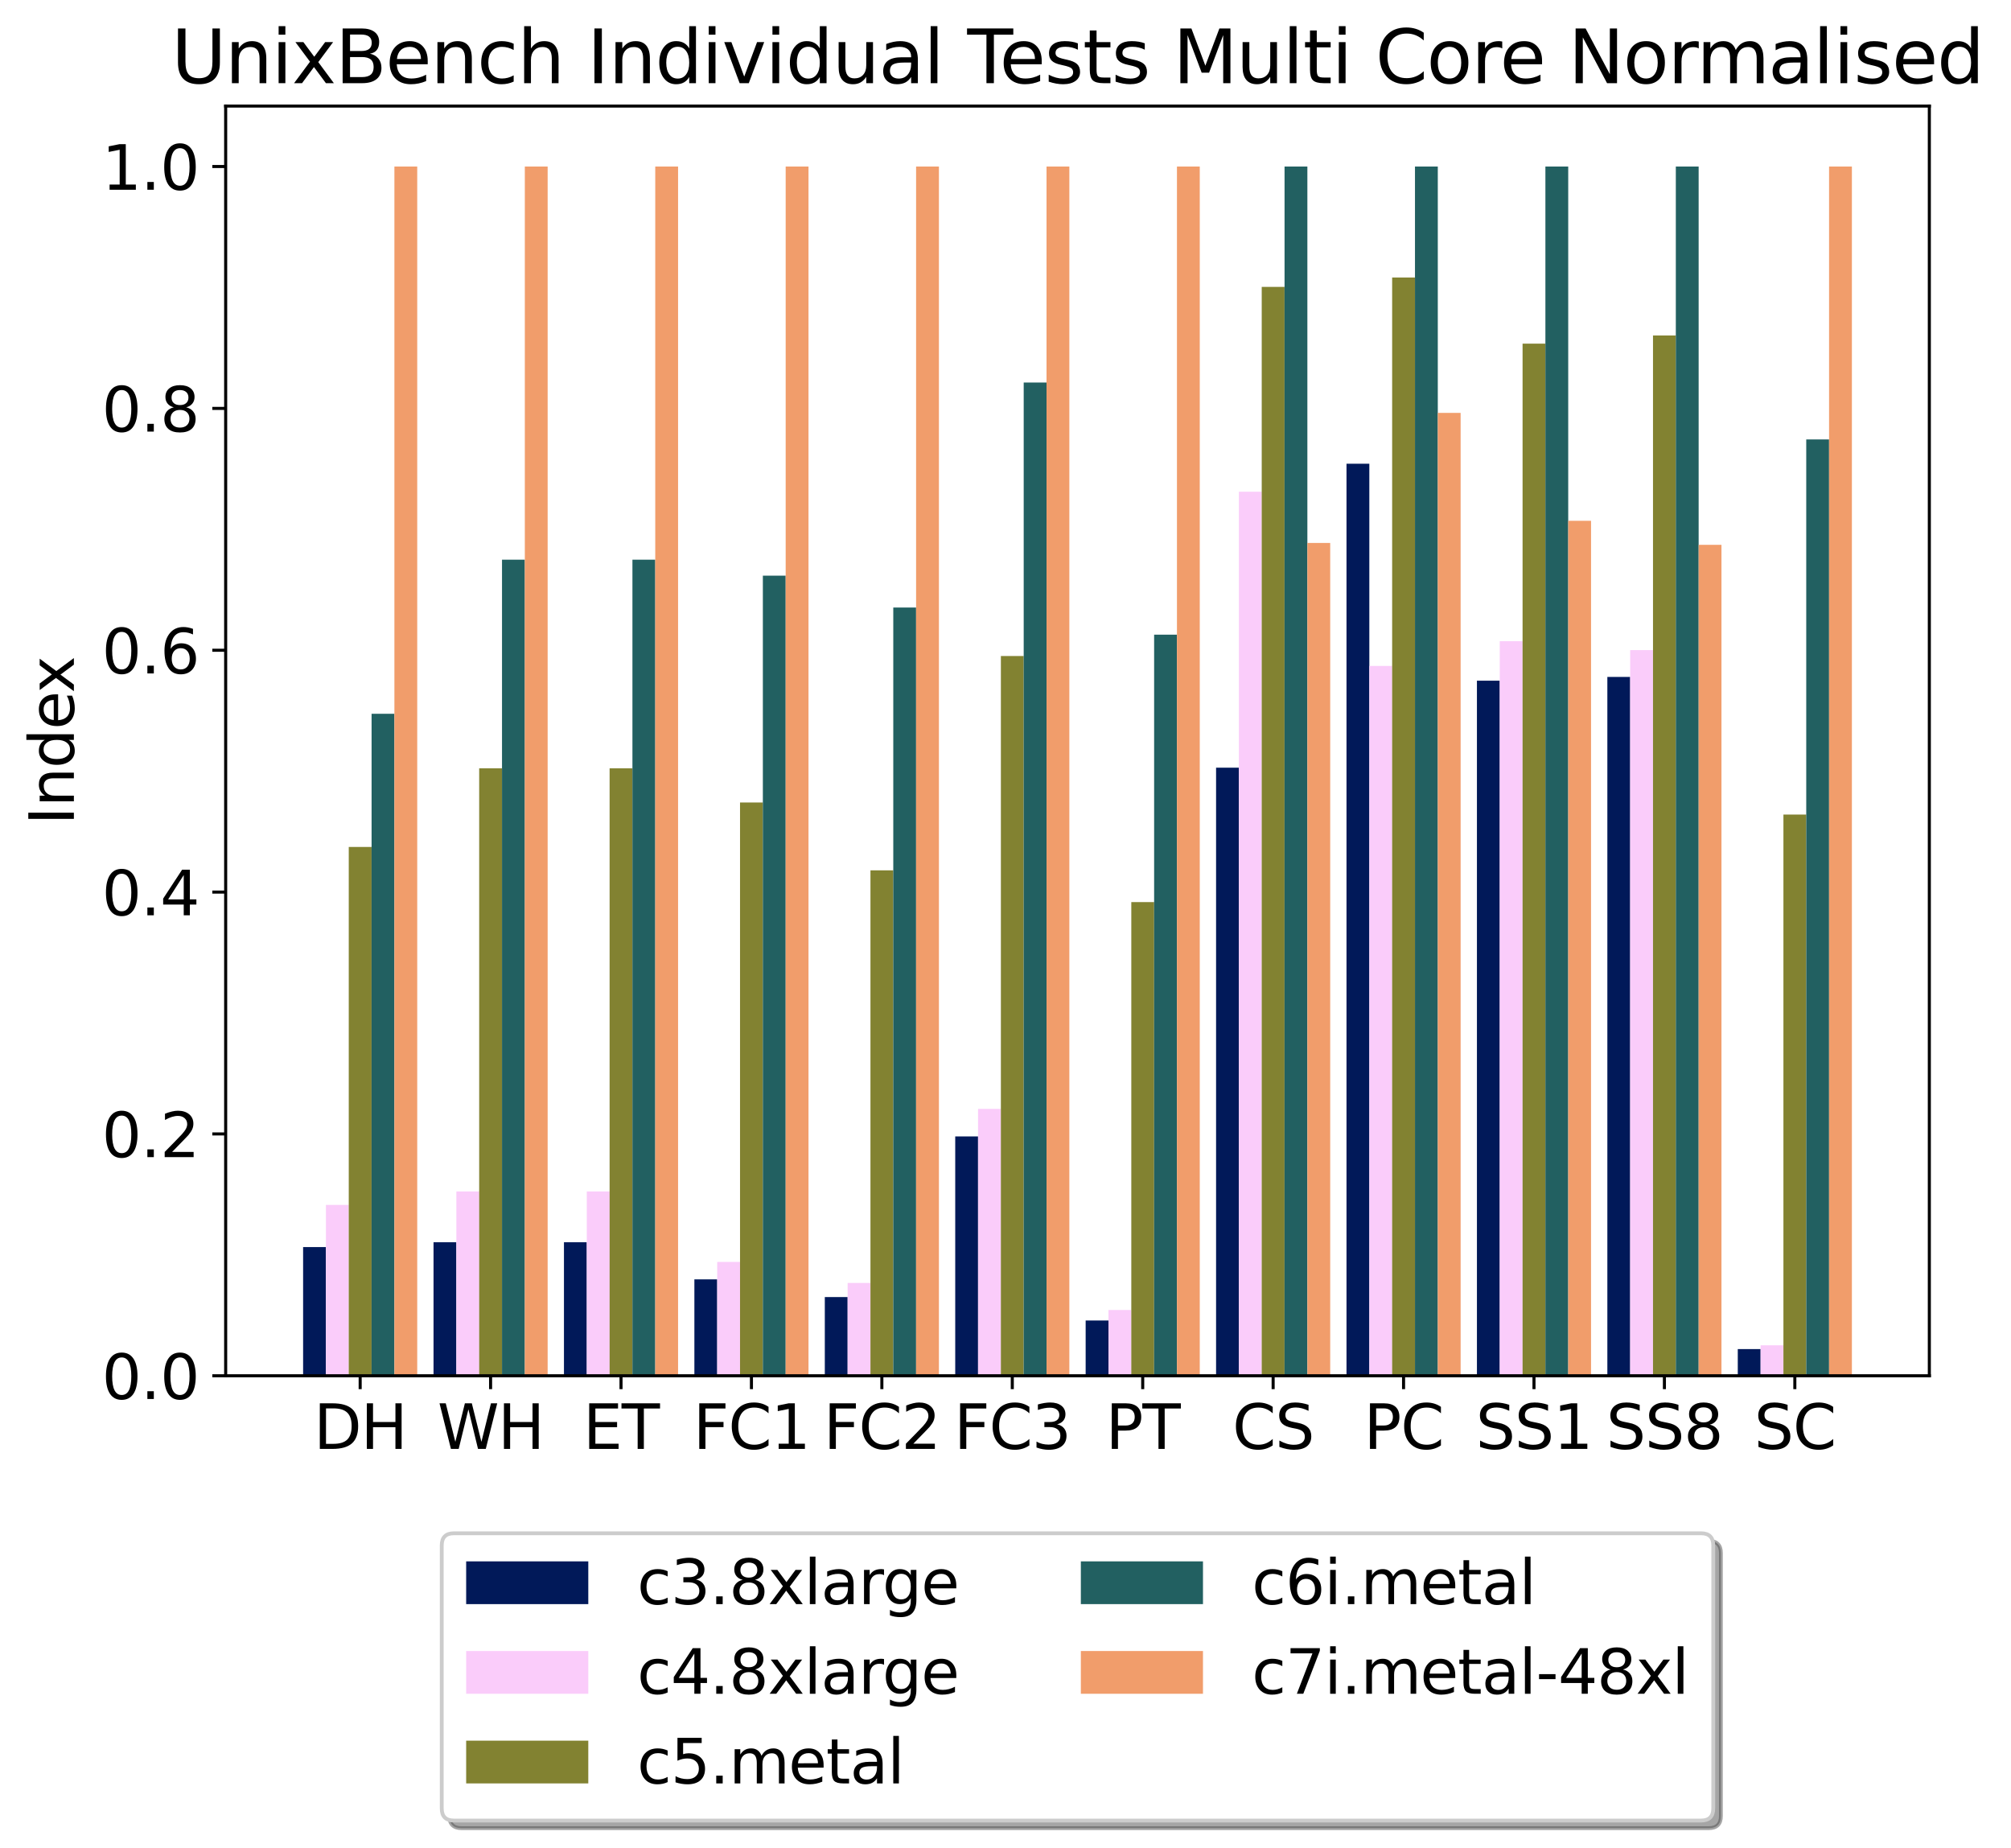 <?xml version="1.0" encoding="utf-8" standalone="no"?>
<!DOCTYPE svg PUBLIC "-//W3C//DTD SVG 1.1//EN"
  "http://www.w3.org/Graphics/SVG/1.1/DTD/svg11.dtd">
<svg xmlns:xlink="http://www.w3.org/1999/xlink" width="526.928pt" height="484.148pt" viewBox="0 0 526.928 484.148" xmlns="http://www.w3.org/2000/svg" version="1.1">
 <defs>
  <style type="text/css">*{stroke-linejoin: round; stroke-linecap: butt}</style>
 </defs>
 <g id="figure_1">
  <g id="patch_1">
   <path d="M 0 484.148 
L 526.928 484.148 
L 526.928 0 
L 0 0 
z
" style="fill: #ffffff"/>
  </g>
  <g id="axes_1">
   <g id="patch_2">
    <path d="M 59.13 360.429 
L 505.53 360.429 
L 505.53 27.789 
L 59.13 27.789 
z
" style="fill: #ffffff"/>
   </g>
   <g id="patch_3">
    <path d="M 79.421 360.429 
L 85.401 360.429 
L 85.401 326.709 
L 79.421 326.709 
z
" clip-path="url(#p8597d0a31e)" style="fill: #011959"/>
   </g>
   <g id="patch_4">
    <path d="M 113.595 360.429 
L 119.576 360.429 
L 119.576 325.44 
L 113.595 325.44 
z
" clip-path="url(#p8597d0a31e)" style="fill: #011959"/>
   </g>
   <g id="patch_5">
    <path d="M 147.769 360.429 
L 153.75 360.429 
L 153.75 325.44 
L 147.769 325.44 
z
" clip-path="url(#p8597d0a31e)" style="fill: #011959"/>
   </g>
   <g id="patch_6">
    <path d="M 181.943 360.429 
L 187.924 360.429 
L 187.924 335.165 
L 181.943 335.165 
z
" clip-path="url(#p8597d0a31e)" style="fill: #011959"/>
   </g>
   <g id="patch_7">
    <path d="M 216.118 360.429 
L 222.098 360.429 
L 222.098 339.806 
L 216.118 339.806 
z
" clip-path="url(#p8597d0a31e)" style="fill: #011959"/>
   </g>
   <g id="patch_8">
    <path d="M 250.292 360.429 
L 256.272 360.429 
L 256.272 297.728 
L 250.292 297.728 
z
" clip-path="url(#p8597d0a31e)" style="fill: #011959"/>
   </g>
   <g id="patch_9">
    <path d="M 284.466 360.429 
L 290.446 360.429 
L 290.446 345.947 
L 284.466 345.947 
z
" clip-path="url(#p8597d0a31e)" style="fill: #011959"/>
   </g>
   <g id="patch_10">
    <path d="M 318.64 360.429 
L 324.621 360.429 
L 324.621 201.119 
L 318.64 201.119 
z
" clip-path="url(#p8597d0a31e)" style="fill: #011959"/>
   </g>
   <g id="patch_11">
    <path d="M 352.814 360.429 
L 358.795 360.429 
L 358.795 121.489 
L 352.814 121.489 
z
" clip-path="url(#p8597d0a31e)" style="fill: #011959"/>
   </g>
   <g id="patch_12">
    <path d="M 386.988 360.429 
L 392.969 360.429 
L 392.969 178.332 
L 386.988 178.332 
z
" clip-path="url(#p8597d0a31e)" style="fill: #011959"/>
   </g>
   <g id="patch_13">
    <path d="M 421.163 360.429 
L 427.143 360.429 
L 427.143 177.338 
L 421.163 177.338 
z
" clip-path="url(#p8597d0a31e)" style="fill: #011959"/>
   </g>
   <g id="patch_14">
    <path d="M 455.337 360.429 
L 461.317 360.429 
L 461.317 353.435 
L 455.337 353.435 
z
" clip-path="url(#p8597d0a31e)" style="fill: #011959"/>
   </g>
   <g id="patch_15">
    <path d="M 85.401 360.429 
L 91.382 360.429 
L 91.382 315.664 
L 85.401 315.664 
z
" clip-path="url(#p8597d0a31e)" style="fill: #faccfa"/>
   </g>
   <g id="patch_16">
    <path d="M 119.576 360.429 
L 125.556 360.429 
L 125.556 312.137 
L 119.576 312.137 
z
" clip-path="url(#p8597d0a31e)" style="fill: #faccfa"/>
   </g>
   <g id="patch_17">
    <path d="M 153.75 360.429 
L 159.73 360.429 
L 159.73 312.137 
L 153.75 312.137 
z
" clip-path="url(#p8597d0a31e)" style="fill: #faccfa"/>
   </g>
   <g id="patch_18">
    <path d="M 187.924 360.429 
L 193.904 360.429 
L 193.904 330.599 
L 187.924 330.599 
z
" clip-path="url(#p8597d0a31e)" style="fill: #faccfa"/>
   </g>
   <g id="patch_19">
    <path d="M 222.098 360.429 
L 228.079 360.429 
L 228.079 336.114 
L 222.098 336.114 
z
" clip-path="url(#p8597d0a31e)" style="fill: #faccfa"/>
   </g>
   <g id="patch_20">
    <path d="M 256.272 360.429 
L 262.253 360.429 
L 262.253 290.513 
L 256.272 290.513 
z
" clip-path="url(#p8597d0a31e)" style="fill: #faccfa"/>
   </g>
   <g id="patch_21">
    <path d="M 290.446 360.429 
L 296.427 360.429 
L 296.427 343.192 
L 290.446 343.192 
z
" clip-path="url(#p8597d0a31e)" style="fill: #faccfa"/>
   </g>
   <g id="patch_22">
    <path d="M 324.621 360.429 
L 330.601 360.429 
L 330.601 128.821 
L 324.621 128.821 
z
" clip-path="url(#p8597d0a31e)" style="fill: #faccfa"/>
   </g>
   <g id="patch_23">
    <path d="M 358.795 360.429 
L 364.775 360.429 
L 364.775 174.46 
L 358.795 174.46 
z
" clip-path="url(#p8597d0a31e)" style="fill: #faccfa"/>
   </g>
   <g id="patch_24">
    <path d="M 392.969 360.429 
L 398.949 360.429 
L 398.949 167.966 
L 392.969 167.966 
z
" clip-path="url(#p8597d0a31e)" style="fill: #faccfa"/>
   </g>
   <g id="patch_25">
    <path d="M 427.143 360.429 
L 433.123 360.429 
L 433.123 170.317 
L 427.143 170.317 
z
" clip-path="url(#p8597d0a31e)" style="fill: #faccfa"/>
   </g>
   <g id="patch_26">
    <path d="M 461.317 360.429 
L 467.298 360.429 
L 467.298 352.442 
L 461.317 352.442 
z
" clip-path="url(#p8597d0a31e)" style="fill: #faccfa"/>
   </g>
   <g id="patch_27">
    <path d="M 91.382 360.429 
L 97.362 360.429 
L 97.362 221.885 
L 91.382 221.885 
z
" clip-path="url(#p8597d0a31e)" style="fill: #828231"/>
   </g>
   <g id="patch_28">
    <path d="M 125.556 360.429 
L 131.537 360.429 
L 131.537 201.289 
L 125.556 201.289 
z
" clip-path="url(#p8597d0a31e)" style="fill: #828231"/>
   </g>
   <g id="patch_29">
    <path d="M 159.73 360.429 
L 165.711 360.429 
L 165.711 201.289 
L 159.73 201.289 
z
" clip-path="url(#p8597d0a31e)" style="fill: #828231"/>
   </g>
   <g id="patch_30">
    <path d="M 193.904 360.429 
L 199.885 360.429 
L 199.885 210.237 
L 193.904 210.237 
z
" clip-path="url(#p8597d0a31e)" style="fill: #828231"/>
   </g>
   <g id="patch_31">
    <path d="M 228.079 360.429 
L 234.059 360.429 
L 234.059 228.008 
L 228.079 228.008 
z
" clip-path="url(#p8597d0a31e)" style="fill: #828231"/>
   </g>
   <g id="patch_32">
    <path d="M 262.253 360.429 
L 268.233 360.429 
L 268.233 171.856 
L 262.253 171.856 
z
" clip-path="url(#p8597d0a31e)" style="fill: #828231"/>
   </g>
   <g id="patch_33">
    <path d="M 296.427 360.429 
L 302.407 360.429 
L 302.407 236.328 
L 296.427 236.328 
z
" clip-path="url(#p8597d0a31e)" style="fill: #828231"/>
   </g>
   <g id="patch_34">
    <path d="M 330.601 360.429 
L 336.581 360.429 
L 336.581 75.165 
L 330.601 75.165 
z
" clip-path="url(#p8597d0a31e)" style="fill: #828231"/>
   </g>
   <g id="patch_35">
    <path d="M 364.775 360.429 
L 370.756 360.429 
L 370.756 72.709 
L 364.775 72.709 
z
" clip-path="url(#p8597d0a31e)" style="fill: #828231"/>
   </g>
   <g id="patch_36">
    <path d="M 398.949 360.429 
L 404.93 360.429 
L 404.93 90.026 
L 398.949 90.026 
z
" clip-path="url(#p8597d0a31e)" style="fill: #828231"/>
   </g>
   <g id="patch_37">
    <path d="M 433.123 360.429 
L 439.104 360.429 
L 439.104 87.895 
L 433.123 87.895 
z
" clip-path="url(#p8597d0a31e)" style="fill: #828231"/>
   </g>
   <g id="patch_38">
    <path d="M 467.298 360.429 
L 473.278 360.429 
L 473.278 213.399 
L 467.298 213.399 
z
" clip-path="url(#p8597d0a31e)" style="fill: #828231"/>
   </g>
   <g id="patch_39">
    <path d="M 97.362 360.429 
L 103.343 360.429 
L 103.343 186.997 
L 97.362 186.997 
z
" clip-path="url(#p8597d0a31e)" style="fill: #226061"/>
   </g>
   <g id="patch_40">
    <path d="M 131.537 360.429 
L 137.517 360.429 
L 137.517 146.623 
L 131.537 146.623 
z
" clip-path="url(#p8597d0a31e)" style="fill: #226061"/>
   </g>
   <g id="patch_41">
    <path d="M 165.711 360.429 
L 171.691 360.429 
L 171.691 146.623 
L 165.711 146.623 
z
" clip-path="url(#p8597d0a31e)" style="fill: #226061"/>
   </g>
   <g id="patch_42">
    <path d="M 199.885 360.429 
L 205.865 360.429 
L 205.865 150.812 
L 199.885 150.812 
z
" clip-path="url(#p8597d0a31e)" style="fill: #226061"/>
   </g>
   <g id="patch_43">
    <path d="M 234.059 360.429 
L 240.039 360.429 
L 240.039 159.162 
L 234.059 159.162 
z
" clip-path="url(#p8597d0a31e)" style="fill: #226061"/>
   </g>
   <g id="patch_44">
    <path d="M 268.233 360.429 
L 274.214 360.429 
L 274.214 100.211 
L 268.233 100.211 
z
" clip-path="url(#p8597d0a31e)" style="fill: #226061"/>
   </g>
   <g id="patch_45">
    <path d="M 302.407 360.429 
L 308.388 360.429 
L 308.388 166.268 
L 302.407 166.268 
z
" clip-path="url(#p8597d0a31e)" style="fill: #226061"/>
   </g>
   <g id="patch_46">
    <path d="M 336.581 360.429 
L 342.562 360.429 
L 342.562 43.629 
L 336.581 43.629 
z
" clip-path="url(#p8597d0a31e)" style="fill: #226061"/>
   </g>
   <g id="patch_47">
    <path d="M 370.756 360.429 
L 376.736 360.429 
L 376.736 43.629 
L 370.756 43.629 
z
" clip-path="url(#p8597d0a31e)" style="fill: #226061"/>
   </g>
   <g id="patch_48">
    <path d="M 404.93 360.429 
L 410.91 360.429 
L 410.91 43.629 
L 404.93 43.629 
z
" clip-path="url(#p8597d0a31e)" style="fill: #226061"/>
   </g>
   <g id="patch_49">
    <path d="M 439.104 360.429 
L 445.084 360.429 
L 445.084 43.629 
L 439.104 43.629 
z
" clip-path="url(#p8597d0a31e)" style="fill: #226061"/>
   </g>
   <g id="patch_50">
    <path d="M 473.278 360.429 
L 479.259 360.429 
L 479.259 115.125 
L 473.278 115.125 
z
" clip-path="url(#p8597d0a31e)" style="fill: #226061"/>
   </g>
   <g id="patch_51">
    <path d="M 103.343 360.429 
L 109.323 360.429 
L 109.323 43.629 
L 103.343 43.629 
z
" clip-path="url(#p8597d0a31e)" style="fill: #f19d6b"/>
   </g>
   <g id="patch_52">
    <path d="M 137.517 360.429 
L 143.497 360.429 
L 143.497 43.629 
L 137.517 43.629 
z
" clip-path="url(#p8597d0a31e)" style="fill: #f19d6b"/>
   </g>
   <g id="patch_53">
    <path d="M 171.691 360.429 
L 177.672 360.429 
L 177.672 43.629 
L 171.691 43.629 
z
" clip-path="url(#p8597d0a31e)" style="fill: #f19d6b"/>
   </g>
   <g id="patch_54">
    <path d="M 205.865 360.429 
L 211.846 360.429 
L 211.846 43.629 
L 205.865 43.629 
z
" clip-path="url(#p8597d0a31e)" style="fill: #f19d6b"/>
   </g>
   <g id="patch_55">
    <path d="M 240.039 360.429 
L 246.02 360.429 
L 246.02 43.629 
L 240.039 43.629 
z
" clip-path="url(#p8597d0a31e)" style="fill: #f19d6b"/>
   </g>
   <g id="patch_56">
    <path d="M 274.214 360.429 
L 280.194 360.429 
L 280.194 43.629 
L 274.214 43.629 
z
" clip-path="url(#p8597d0a31e)" style="fill: #f19d6b"/>
   </g>
   <g id="patch_57">
    <path d="M 308.388 360.429 
L 314.368 360.429 
L 314.368 43.629 
L 308.388 43.629 
z
" clip-path="url(#p8597d0a31e)" style="fill: #f19d6b"/>
   </g>
   <g id="patch_58">
    <path d="M 342.562 360.429 
L 348.542 360.429 
L 348.542 142.245 
L 342.562 142.245 
z
" clip-path="url(#p8597d0a31e)" style="fill: #f19d6b"/>
   </g>
   <g id="patch_59">
    <path d="M 376.736 360.429 
L 382.717 360.429 
L 382.717 108.165 
L 376.736 108.165 
z
" clip-path="url(#p8597d0a31e)" style="fill: #f19d6b"/>
   </g>
   <g id="patch_60">
    <path d="M 410.91 360.429 
L 416.891 360.429 
L 416.891 136.445 
L 410.91 136.445 
z
" clip-path="url(#p8597d0a31e)" style="fill: #f19d6b"/>
   </g>
   <g id="patch_61">
    <path d="M 445.084 360.429 
L 451.065 360.429 
L 451.065 142.733 
L 445.084 142.733 
z
" clip-path="url(#p8597d0a31e)" style="fill: #f19d6b"/>
   </g>
   <g id="patch_62">
    <path d="M 479.259 360.429 
L 485.239 360.429 
L 485.239 43.629 
L 479.259 43.629 
z
" clip-path="url(#p8597d0a31e)" style="fill: #f19d6b"/>
   </g>
   <g id="matplotlib.axis_1">
    <g id="xtick_1">
     <g id="line2d_1">
      <defs>
       <path id="m11f6f9eb11" d="M 0 0 
L 0 3.5 
" style="stroke: #000000; stroke-width: 0.8"/>
      </defs>
      <g>
       <use xlink:href="#m11f6f9eb11" x="94.372" y="360.429" style="stroke: #000000; stroke-width: 0.8"/>
      </g>
     </g>
     <g id="text_1">
      <!-- DH -->
      <g transform="translate(82.196 379.587) scale(0.16 -0.16)">
       <defs>
        <path id="DejaVuSans-44" d="M 1259 4147 
L 1259 519 
L 2022 519 
Q 2988 519 3436 956 
Q 3884 1394 3884 2338 
Q 3884 3275 3436 3711 
Q 2988 4147 2022 4147 
L 1259 4147 
z
M 628 4666 
L 1925 4666 
Q 3281 4666 3915 4102 
Q 4550 3538 4550 2338 
Q 4550 1131 3912 565 
Q 3275 0 1925 0 
L 628 0 
L 628 4666 
z
" transform="scale(0.016)"/>
        <path id="DejaVuSans-48" d="M 628 4666 
L 1259 4666 
L 1259 2753 
L 3553 2753 
L 3553 4666 
L 4184 4666 
L 4184 0 
L 3553 0 
L 3553 2222 
L 1259 2222 
L 1259 0 
L 628 0 
L 628 4666 
z
" transform="scale(0.016)"/>
       </defs>
       <use xlink:href="#DejaVuSans-44"/>
       <use xlink:href="#DejaVuSans-48" x="77.002"/>
      </g>
     </g>
    </g>
    <g id="xtick_2">
     <g id="line2d_2">
      <g>
       <use xlink:href="#m11f6f9eb11" x="128.546" y="360.429" style="stroke: #000000; stroke-width: 0.8"/>
      </g>
     </g>
     <g id="text_2">
      <!-- WH -->
      <g transform="translate(114.62 379.587) scale(0.16 -0.16)">
       <defs>
        <path id="DejaVuSans-57" d="M 213 4666 
L 850 4666 
L 1831 722 
L 2809 4666 
L 3519 4666 
L 4500 722 
L 5478 4666 
L 6119 4666 
L 4947 0 
L 4153 0 
L 3169 4050 
L 2175 0 
L 1381 0 
L 213 4666 
z
" transform="scale(0.016)"/>
       </defs>
       <use xlink:href="#DejaVuSans-57"/>
       <use xlink:href="#DejaVuSans-48" x="98.877"/>
      </g>
     </g>
    </g>
    <g id="xtick_3">
     <g id="line2d_3">
      <g>
       <use xlink:href="#m11f6f9eb11" x="162.72" y="360.429" style="stroke: #000000; stroke-width: 0.8"/>
      </g>
     </g>
     <g id="text_3">
      <!-- ET -->
      <g transform="translate(152.779 379.587) scale(0.16 -0.16)">
       <defs>
        <path id="DejaVuSans-45" d="M 628 4666 
L 3578 4666 
L 3578 4134 
L 1259 4134 
L 1259 2753 
L 3481 2753 
L 3481 2222 
L 1259 2222 
L 1259 531 
L 3634 531 
L 3634 0 
L 628 0 
L 628 4666 
z
" transform="scale(0.016)"/>
        <path id="DejaVuSans-54" d="M -19 4666 
L 3928 4666 
L 3928 4134 
L 2272 4134 
L 2272 0 
L 1638 0 
L 1638 4134 
L -19 4134 
L -19 4666 
z
" transform="scale(0.016)"/>
       </defs>
       <use xlink:href="#DejaVuSans-45"/>
       <use xlink:href="#DejaVuSans-54" x="63.184"/>
      </g>
     </g>
    </g>
    <g id="xtick_4">
     <g id="line2d_4">
      <g>
       <use xlink:href="#m11f6f9eb11" x="196.895" y="360.429" style="stroke: #000000; stroke-width: 0.8"/>
      </g>
     </g>
     <g id="text_4">
      <!-- FC1 -->
      <g transform="translate(181.617 379.587) scale(0.16 -0.16)">
       <defs>
        <path id="DejaVuSans-46" d="M 628 4666 
L 3309 4666 
L 3309 4134 
L 1259 4134 
L 1259 2759 
L 3109 2759 
L 3109 2228 
L 1259 2228 
L 1259 0 
L 628 0 
L 628 4666 
z
" transform="scale(0.016)"/>
        <path id="DejaVuSans-43" d="M 4122 4306 
L 4122 3641 
Q 3803 3938 3442 4084 
Q 3081 4231 2675 4231 
Q 1875 4231 1450 3742 
Q 1025 3253 1025 2328 
Q 1025 1406 1450 917 
Q 1875 428 2675 428 
Q 3081 428 3442 575 
Q 3803 722 4122 1019 
L 4122 359 
Q 3791 134 3420 21 
Q 3050 -91 2638 -91 
Q 1578 -91 968 557 
Q 359 1206 359 2328 
Q 359 3453 968 4101 
Q 1578 4750 2638 4750 
Q 3056 4750 3426 4639 
Q 3797 4528 4122 4306 
z
" transform="scale(0.016)"/>
        <path id="DejaVuSans-31" d="M 794 531 
L 1825 531 
L 1825 4091 
L 703 3866 
L 703 4441 
L 1819 4666 
L 2450 4666 
L 2450 531 
L 3481 531 
L 3481 0 
L 794 0 
L 794 531 
z
" transform="scale(0.016)"/>
       </defs>
       <use xlink:href="#DejaVuSans-46"/>
       <use xlink:href="#DejaVuSans-43" x="57.52"/>
       <use xlink:href="#DejaVuSans-31" x="127.344"/>
      </g>
     </g>
    </g>
    <g id="xtick_5">
     <g id="line2d_5">
      <g>
       <use xlink:href="#m11f6f9eb11" x="231.069" y="360.429" style="stroke: #000000; stroke-width: 0.8"/>
      </g>
     </g>
     <g id="text_5">
      <!-- FC2 -->
      <g transform="translate(215.791 379.587) scale(0.16 -0.16)">
       <defs>
        <path id="DejaVuSans-32" d="M 1228 531 
L 3431 531 
L 3431 0 
L 469 0 
L 469 531 
Q 828 903 1448 1529 
Q 2069 2156 2228 2338 
Q 2531 2678 2651 2914 
Q 2772 3150 2772 3378 
Q 2772 3750 2511 3984 
Q 2250 4219 1831 4219 
Q 1534 4219 1204 4116 
Q 875 4013 500 3803 
L 500 4441 
Q 881 4594 1212 4672 
Q 1544 4750 1819 4750 
Q 2544 4750 2975 4387 
Q 3406 4025 3406 3419 
Q 3406 3131 3298 2873 
Q 3191 2616 2906 2266 
Q 2828 2175 2409 1742 
Q 1991 1309 1228 531 
z
" transform="scale(0.016)"/>
       </defs>
       <use xlink:href="#DejaVuSans-46"/>
       <use xlink:href="#DejaVuSans-43" x="57.52"/>
       <use xlink:href="#DejaVuSans-32" x="127.344"/>
      </g>
     </g>
    </g>
    <g id="xtick_6">
     <g id="line2d_6">
      <g>
       <use xlink:href="#m11f6f9eb11" x="265.243" y="360.429" style="stroke: #000000; stroke-width: 0.8"/>
      </g>
     </g>
     <g id="text_6">
      <!-- FC3 -->
      <g transform="translate(249.965 379.587) scale(0.16 -0.16)">
       <defs>
        <path id="DejaVuSans-33" d="M 2597 2516 
Q 3050 2419 3304 2112 
Q 3559 1806 3559 1356 
Q 3559 666 3084 287 
Q 2609 -91 1734 -91 
Q 1441 -91 1130 -33 
Q 819 25 488 141 
L 488 750 
Q 750 597 1062 519 
Q 1375 441 1716 441 
Q 2309 441 2620 675 
Q 2931 909 2931 1356 
Q 2931 1769 2642 2001 
Q 2353 2234 1838 2234 
L 1294 2234 
L 1294 2753 
L 1863 2753 
Q 2328 2753 2575 2939 
Q 2822 3125 2822 3475 
Q 2822 3834 2567 4026 
Q 2313 4219 1838 4219 
Q 1578 4219 1281 4162 
Q 984 4106 628 3988 
L 628 4550 
Q 988 4650 1302 4700 
Q 1616 4750 1894 4750 
Q 2613 4750 3031 4423 
Q 3450 4097 3450 3541 
Q 3450 3153 3228 2886 
Q 3006 2619 2597 2516 
z
" transform="scale(0.016)"/>
       </defs>
       <use xlink:href="#DejaVuSans-46"/>
       <use xlink:href="#DejaVuSans-43" x="57.52"/>
       <use xlink:href="#DejaVuSans-33" x="127.344"/>
      </g>
     </g>
    </g>
    <g id="xtick_7">
     <g id="line2d_7">
      <g>
       <use xlink:href="#m11f6f9eb11" x="299.417" y="360.429" style="stroke: #000000; stroke-width: 0.8"/>
      </g>
     </g>
     <g id="text_7">
      <!-- PT -->
      <g transform="translate(289.707 379.587) scale(0.16 -0.16)">
       <defs>
        <path id="DejaVuSans-50" d="M 1259 4147 
L 1259 2394 
L 2053 2394 
Q 2494 2394 2734 2622 
Q 2975 2850 2975 3272 
Q 2975 3691 2734 3919 
Q 2494 4147 2053 4147 
L 1259 4147 
z
M 628 4666 
L 2053 4666 
Q 2838 4666 3239 4311 
Q 3641 3956 3641 3272 
Q 3641 2581 3239 2228 
Q 2838 1875 2053 1875 
L 1259 1875 
L 1259 0 
L 628 0 
L 628 4666 
z
" transform="scale(0.016)"/>
       </defs>
       <use xlink:href="#DejaVuSans-50"/>
       <use xlink:href="#DejaVuSans-54" x="60.303"/>
      </g>
     </g>
    </g>
    <g id="xtick_8">
     <g id="line2d_8">
      <g>
       <use xlink:href="#m11f6f9eb11" x="333.591" y="360.429" style="stroke: #000000; stroke-width: 0.8"/>
      </g>
     </g>
     <g id="text_8">
      <!-- CS -->
      <g transform="translate(322.926 379.587) scale(0.16 -0.16)">
       <defs>
        <path id="DejaVuSans-53" d="M 3425 4513 
L 3425 3897 
Q 3066 4069 2747 4153 
Q 2428 4238 2131 4238 
Q 1616 4238 1336 4038 
Q 1056 3838 1056 3469 
Q 1056 3159 1242 3001 
Q 1428 2844 1947 2747 
L 2328 2669 
Q 3034 2534 3370 2195 
Q 3706 1856 3706 1288 
Q 3706 609 3251 259 
Q 2797 -91 1919 -91 
Q 1588 -91 1214 -16 
Q 841 59 441 206 
L 441 856 
Q 825 641 1194 531 
Q 1563 422 1919 422 
Q 2459 422 2753 634 
Q 3047 847 3047 1241 
Q 3047 1584 2836 1778 
Q 2625 1972 2144 2069 
L 1759 2144 
Q 1053 2284 737 2584 
Q 422 2884 422 3419 
Q 422 4038 858 4394 
Q 1294 4750 2059 4750 
Q 2388 4750 2728 4690 
Q 3069 4631 3425 4513 
z
" transform="scale(0.016)"/>
       </defs>
       <use xlink:href="#DejaVuSans-43"/>
       <use xlink:href="#DejaVuSans-53" x="69.824"/>
      </g>
     </g>
    </g>
    <g id="xtick_9">
     <g id="line2d_9">
      <g>
       <use xlink:href="#m11f6f9eb11" x="367.765" y="360.429" style="stroke: #000000; stroke-width: 0.8"/>
      </g>
     </g>
     <g id="text_9">
      <!-- PC -->
      <g transform="translate(357.355 379.587) scale(0.16 -0.16)">
       <use xlink:href="#DejaVuSans-50"/>
       <use xlink:href="#DejaVuSans-43" x="60.303"/>
      </g>
     </g>
    </g>
    <g id="xtick_10">
     <g id="line2d_10">
      <g>
       <use xlink:href="#m11f6f9eb11" x="401.94" y="360.429" style="stroke: #000000; stroke-width: 0.8"/>
      </g>
     </g>
     <g id="text_10">
      <!-- SS1 -->
      <g transform="translate(386.692 379.587) scale(0.16 -0.16)">
       <use xlink:href="#DejaVuSans-53"/>
       <use xlink:href="#DejaVuSans-53" x="63.477"/>
       <use xlink:href="#DejaVuSans-31" x="126.953"/>
      </g>
     </g>
    </g>
    <g id="xtick_11">
     <g id="line2d_11">
      <g>
       <use xlink:href="#m11f6f9eb11" x="436.114" y="360.429" style="stroke: #000000; stroke-width: 0.8"/>
      </g>
     </g>
     <g id="text_11">
      <!-- SS8 -->
      <g transform="translate(420.866 379.587) scale(0.16 -0.16)">
       <defs>
        <path id="DejaVuSans-38" d="M 2034 2216 
Q 1584 2216 1326 1975 
Q 1069 1734 1069 1313 
Q 1069 891 1326 650 
Q 1584 409 2034 409 
Q 2484 409 2743 651 
Q 3003 894 3003 1313 
Q 3003 1734 2745 1975 
Q 2488 2216 2034 2216 
z
M 1403 2484 
Q 997 2584 770 2862 
Q 544 3141 544 3541 
Q 544 4100 942 4425 
Q 1341 4750 2034 4750 
Q 2731 4750 3128 4425 
Q 3525 4100 3525 3541 
Q 3525 3141 3298 2862 
Q 3072 2584 2669 2484 
Q 3125 2378 3379 2068 
Q 3634 1759 3634 1313 
Q 3634 634 3220 271 
Q 2806 -91 2034 -91 
Q 1263 -91 848 271 
Q 434 634 434 1313 
Q 434 1759 690 2068 
Q 947 2378 1403 2484 
z
M 1172 3481 
Q 1172 3119 1398 2916 
Q 1625 2713 2034 2713 
Q 2441 2713 2670 2916 
Q 2900 3119 2900 3481 
Q 2900 3844 2670 4047 
Q 2441 4250 2034 4250 
Q 1625 4250 1398 4047 
Q 1172 3844 1172 3481 
z
" transform="scale(0.016)"/>
       </defs>
       <use xlink:href="#DejaVuSans-53"/>
       <use xlink:href="#DejaVuSans-53" x="63.477"/>
       <use xlink:href="#DejaVuSans-38" x="126.953"/>
      </g>
     </g>
    </g>
    <g id="xtick_12">
     <g id="line2d_12">
      <g>
       <use xlink:href="#m11f6f9eb11" x="470.288" y="360.429" style="stroke: #000000; stroke-width: 0.8"/>
      </g>
     </g>
     <g id="text_12">
      <!-- SC -->
      <g transform="translate(459.623 379.587) scale(0.16 -0.16)">
       <use xlink:href="#DejaVuSans-53"/>
       <use xlink:href="#DejaVuSans-43" x="63.477"/>
      </g>
     </g>
    </g>
   </g>
   <g id="matplotlib.axis_2">
    <g id="ytick_1">
     <g id="line2d_13">
      <defs>
       <path id="mcec30233cb" d="M 0 0 
L -3.5 0 
" style="stroke: #000000; stroke-width: 0.8"/>
      </defs>
      <g>
       <use xlink:href="#mcec30233cb" x="59.13" y="360.429" style="stroke: #000000; stroke-width: 0.8"/>
      </g>
     </g>
     <g id="text_13">
      <!-- 0.0 -->
      <g transform="translate(26.685 366.508) scale(0.16 -0.16)">
       <defs>
        <path id="DejaVuSans-30" d="M 2034 4250 
Q 1547 4250 1301 3770 
Q 1056 3291 1056 2328 
Q 1056 1369 1301 889 
Q 1547 409 2034 409 
Q 2525 409 2770 889 
Q 3016 1369 3016 2328 
Q 3016 3291 2770 3770 
Q 2525 4250 2034 4250 
z
M 2034 4750 
Q 2819 4750 3233 4129 
Q 3647 3509 3647 2328 
Q 3647 1150 3233 529 
Q 2819 -91 2034 -91 
Q 1250 -91 836 529 
Q 422 1150 422 2328 
Q 422 3509 836 4129 
Q 1250 4750 2034 4750 
z
" transform="scale(0.016)"/>
        <path id="DejaVuSans-2e" d="M 684 794 
L 1344 794 
L 1344 0 
L 684 0 
L 684 794 
z
" transform="scale(0.016)"/>
       </defs>
       <use xlink:href="#DejaVuSans-30"/>
       <use xlink:href="#DejaVuSans-2e" x="63.623"/>
       <use xlink:href="#DejaVuSans-30" x="95.41"/>
      </g>
     </g>
    </g>
    <g id="ytick_2">
     <g id="line2d_14">
      <g>
       <use xlink:href="#mcec30233cb" x="59.13" y="297.069" style="stroke: #000000; stroke-width: 0.8"/>
      </g>
     </g>
     <g id="text_14">
      <!-- 0.2 -->
      <g transform="translate(26.685 303.148) scale(0.16 -0.16)">
       <use xlink:href="#DejaVuSans-30"/>
       <use xlink:href="#DejaVuSans-2e" x="63.623"/>
       <use xlink:href="#DejaVuSans-32" x="95.41"/>
      </g>
     </g>
    </g>
    <g id="ytick_3">
     <g id="line2d_15">
      <g>
       <use xlink:href="#mcec30233cb" x="59.13" y="233.709" style="stroke: #000000; stroke-width: 0.8"/>
      </g>
     </g>
     <g id="text_15">
      <!-- 0.4 -->
      <g transform="translate(26.685 239.788) scale(0.16 -0.16)">
       <defs>
        <path id="DejaVuSans-34" d="M 2419 4116 
L 825 1625 
L 2419 1625 
L 2419 4116 
z
M 2253 4666 
L 3047 4666 
L 3047 1625 
L 3713 1625 
L 3713 1100 
L 3047 1100 
L 3047 0 
L 2419 0 
L 2419 1100 
L 313 1100 
L 313 1709 
L 2253 4666 
z
" transform="scale(0.016)"/>
       </defs>
       <use xlink:href="#DejaVuSans-30"/>
       <use xlink:href="#DejaVuSans-2e" x="63.623"/>
       <use xlink:href="#DejaVuSans-34" x="95.41"/>
      </g>
     </g>
    </g>
    <g id="ytick_4">
     <g id="line2d_16">
      <g>
       <use xlink:href="#mcec30233cb" x="59.13" y="170.349" style="stroke: #000000; stroke-width: 0.8"/>
      </g>
     </g>
     <g id="text_16">
      <!-- 0.6 -->
      <g transform="translate(26.685 176.428) scale(0.16 -0.16)">
       <defs>
        <path id="DejaVuSans-36" d="M 2113 2584 
Q 1688 2584 1439 2293 
Q 1191 2003 1191 1497 
Q 1191 994 1439 701 
Q 1688 409 2113 409 
Q 2538 409 2786 701 
Q 3034 994 3034 1497 
Q 3034 2003 2786 2293 
Q 2538 2584 2113 2584 
z
M 3366 4563 
L 3366 3988 
Q 3128 4100 2886 4159 
Q 2644 4219 2406 4219 
Q 1781 4219 1451 3797 
Q 1122 3375 1075 2522 
Q 1259 2794 1537 2939 
Q 1816 3084 2150 3084 
Q 2853 3084 3261 2657 
Q 3669 2231 3669 1497 
Q 3669 778 3244 343 
Q 2819 -91 2113 -91 
Q 1303 -91 875 529 
Q 447 1150 447 2328 
Q 447 3434 972 4092 
Q 1497 4750 2381 4750 
Q 2619 4750 2861 4703 
Q 3103 4656 3366 4563 
z
" transform="scale(0.016)"/>
       </defs>
       <use xlink:href="#DejaVuSans-30"/>
       <use xlink:href="#DejaVuSans-2e" x="63.623"/>
       <use xlink:href="#DejaVuSans-36" x="95.41"/>
      </g>
     </g>
    </g>
    <g id="ytick_5">
     <g id="line2d_17">
      <g>
       <use xlink:href="#mcec30233cb" x="59.13" y="106.989" style="stroke: #000000; stroke-width: 0.8"/>
      </g>
     </g>
     <g id="text_17">
      <!-- 0.8 -->
      <g transform="translate(26.685 113.068) scale(0.16 -0.16)">
       <use xlink:href="#DejaVuSans-30"/>
       <use xlink:href="#DejaVuSans-2e" x="63.623"/>
       <use xlink:href="#DejaVuSans-38" x="95.41"/>
      </g>
     </g>
    </g>
    <g id="ytick_6">
     <g id="line2d_18">
      <g>
       <use xlink:href="#mcec30233cb" x="59.13" y="43.629" style="stroke: #000000; stroke-width: 0.8"/>
      </g>
     </g>
     <g id="text_18">
      <!-- 1.0 -->
      <g transform="translate(26.685 49.708) scale(0.16 -0.16)">
       <use xlink:href="#DejaVuSans-31"/>
       <use xlink:href="#DejaVuSans-2e" x="63.623"/>
       <use xlink:href="#DejaVuSans-30" x="95.41"/>
      </g>
     </g>
    </g>
    <g id="text_19">
     <!-- Index -->
     <g transform="translate(19.358 216.135) rotate(-90) scale(0.16 -0.16)">
      <defs>
       <path id="DejaVuSans-49" d="M 628 4666 
L 1259 4666 
L 1259 0 
L 628 0 
L 628 4666 
z
" transform="scale(0.016)"/>
       <path id="DejaVuSans-6e" d="M 3513 2113 
L 3513 0 
L 2938 0 
L 2938 2094 
Q 2938 2591 2744 2837 
Q 2550 3084 2163 3084 
Q 1697 3084 1428 2787 
Q 1159 2491 1159 1978 
L 1159 0 
L 581 0 
L 581 3500 
L 1159 3500 
L 1159 2956 
Q 1366 3272 1645 3428 
Q 1925 3584 2291 3584 
Q 2894 3584 3203 3211 
Q 3513 2838 3513 2113 
z
" transform="scale(0.016)"/>
       <path id="DejaVuSans-64" d="M 2906 2969 
L 2906 4863 
L 3481 4863 
L 3481 0 
L 2906 0 
L 2906 525 
Q 2725 213 2448 61 
Q 2172 -91 1784 -91 
Q 1150 -91 751 415 
Q 353 922 353 1747 
Q 353 2572 751 3078 
Q 1150 3584 1784 3584 
Q 2172 3584 2448 3432 
Q 2725 3281 2906 2969 
z
M 947 1747 
Q 947 1113 1208 752 
Q 1469 391 1925 391 
Q 2381 391 2643 752 
Q 2906 1113 2906 1747 
Q 2906 2381 2643 2742 
Q 2381 3103 1925 3103 
Q 1469 3103 1208 2742 
Q 947 2381 947 1747 
z
" transform="scale(0.016)"/>
       <path id="DejaVuSans-65" d="M 3597 1894 
L 3597 1613 
L 953 1613 
Q 991 1019 1311 708 
Q 1631 397 2203 397 
Q 2534 397 2845 478 
Q 3156 559 3463 722 
L 3463 178 
Q 3153 47 2828 -22 
Q 2503 -91 2169 -91 
Q 1331 -91 842 396 
Q 353 884 353 1716 
Q 353 2575 817 3079 
Q 1281 3584 2069 3584 
Q 2775 3584 3186 3129 
Q 3597 2675 3597 1894 
z
M 3022 2063 
Q 3016 2534 2758 2815 
Q 2500 3097 2075 3097 
Q 1594 3097 1305 2825 
Q 1016 2553 972 2059 
L 3022 2063 
z
" transform="scale(0.016)"/>
       <path id="DejaVuSans-78" d="M 3513 3500 
L 2247 1797 
L 3578 0 
L 2900 0 
L 1881 1375 
L 863 0 
L 184 0 
L 1544 1831 
L 300 3500 
L 978 3500 
L 1906 2253 
L 2834 3500 
L 3513 3500 
z
" transform="scale(0.016)"/>
      </defs>
      <use xlink:href="#DejaVuSans-49"/>
      <use xlink:href="#DejaVuSans-6e" x="29.492"/>
      <use xlink:href="#DejaVuSans-64" x="92.871"/>
      <use xlink:href="#DejaVuSans-65" x="156.348"/>
      <use xlink:href="#DejaVuSans-78" x="216.121"/>
     </g>
    </g>
   </g>
   <g id="patch_63">
    <path d="M 59.13 360.429 
L 59.13 27.789 
" style="fill: none; stroke: #000000; stroke-width: 0.8; stroke-linejoin: miter; stroke-linecap: square"/>
   </g>
   <g id="patch_64">
    <path d="M 505.53 360.429 
L 505.53 27.789 
" style="fill: none; stroke: #000000; stroke-width: 0.8; stroke-linejoin: miter; stroke-linecap: square"/>
   </g>
   <g id="patch_65">
    <path d="M 59.13 360.429 
L 505.53 360.429 
" style="fill: none; stroke: #000000; stroke-width: 0.8; stroke-linejoin: miter; stroke-linecap: square"/>
   </g>
   <g id="patch_66">
    <path d="M 59.13 27.789 
L 505.53 27.789 
" style="fill: none; stroke: #000000; stroke-width: 0.8; stroke-linejoin: miter; stroke-linecap: square"/>
   </g>
   <g id="text_20">
    <!-- UnixBench Individual Tests Multi Core Normalised -->
    <g transform="translate(44.932 21.789) scale(0.192 -0.192)">
     <defs>
      <path id="DejaVuSans-55" d="M 556 4666 
L 1191 4666 
L 1191 1831 
Q 1191 1081 1462 751 
Q 1734 422 2344 422 
Q 2950 422 3222 751 
Q 3494 1081 3494 1831 
L 3494 4666 
L 4128 4666 
L 4128 1753 
Q 4128 841 3676 375 
Q 3225 -91 2344 -91 
Q 1459 -91 1007 375 
Q 556 841 556 1753 
L 556 4666 
z
" transform="scale(0.016)"/>
      <path id="DejaVuSans-69" d="M 603 3500 
L 1178 3500 
L 1178 0 
L 603 0 
L 603 3500 
z
M 603 4863 
L 1178 4863 
L 1178 4134 
L 603 4134 
L 603 4863 
z
" transform="scale(0.016)"/>
      <path id="DejaVuSans-42" d="M 1259 2228 
L 1259 519 
L 2272 519 
Q 2781 519 3026 730 
Q 3272 941 3272 1375 
Q 3272 1813 3026 2020 
Q 2781 2228 2272 2228 
L 1259 2228 
z
M 1259 4147 
L 1259 2741 
L 2194 2741 
Q 2656 2741 2882 2914 
Q 3109 3088 3109 3444 
Q 3109 3797 2882 3972 
Q 2656 4147 2194 4147 
L 1259 4147 
z
M 628 4666 
L 2241 4666 
Q 2963 4666 3353 4366 
Q 3744 4066 3744 3513 
Q 3744 3084 3544 2831 
Q 3344 2578 2956 2516 
Q 3422 2416 3680 2098 
Q 3938 1781 3938 1306 
Q 3938 681 3513 340 
Q 3088 0 2303 0 
L 628 0 
L 628 4666 
z
" transform="scale(0.016)"/>
      <path id="DejaVuSans-63" d="M 3122 3366 
L 3122 2828 
Q 2878 2963 2633 3030 
Q 2388 3097 2138 3097 
Q 1578 3097 1268 2742 
Q 959 2388 959 1747 
Q 959 1106 1268 751 
Q 1578 397 2138 397 
Q 2388 397 2633 464 
Q 2878 531 3122 666 
L 3122 134 
Q 2881 22 2623 -34 
Q 2366 -91 2075 -91 
Q 1284 -91 818 406 
Q 353 903 353 1747 
Q 353 2603 823 3093 
Q 1294 3584 2113 3584 
Q 2378 3584 2631 3529 
Q 2884 3475 3122 3366 
z
" transform="scale(0.016)"/>
      <path id="DejaVuSans-68" d="M 3513 2113 
L 3513 0 
L 2938 0 
L 2938 2094 
Q 2938 2591 2744 2837 
Q 2550 3084 2163 3084 
Q 1697 3084 1428 2787 
Q 1159 2491 1159 1978 
L 1159 0 
L 581 0 
L 581 4863 
L 1159 4863 
L 1159 2956 
Q 1366 3272 1645 3428 
Q 1925 3584 2291 3584 
Q 2894 3584 3203 3211 
Q 3513 2838 3513 2113 
z
" transform="scale(0.016)"/>
      <path id="DejaVuSans-20" transform="scale(0.016)"/>
      <path id="DejaVuSans-76" d="M 191 3500 
L 800 3500 
L 1894 563 
L 2988 3500 
L 3597 3500 
L 2284 0 
L 1503 0 
L 191 3500 
z
" transform="scale(0.016)"/>
      <path id="DejaVuSans-75" d="M 544 1381 
L 544 3500 
L 1119 3500 
L 1119 1403 
Q 1119 906 1312 657 
Q 1506 409 1894 409 
Q 2359 409 2629 706 
Q 2900 1003 2900 1516 
L 2900 3500 
L 3475 3500 
L 3475 0 
L 2900 0 
L 2900 538 
Q 2691 219 2414 64 
Q 2138 -91 1772 -91 
Q 1169 -91 856 284 
Q 544 659 544 1381 
z
M 1991 3584 
L 1991 3584 
z
" transform="scale(0.016)"/>
      <path id="DejaVuSans-61" d="M 2194 1759 
Q 1497 1759 1228 1600 
Q 959 1441 959 1056 
Q 959 750 1161 570 
Q 1363 391 1709 391 
Q 2188 391 2477 730 
Q 2766 1069 2766 1631 
L 2766 1759 
L 2194 1759 
z
M 3341 1997 
L 3341 0 
L 2766 0 
L 2766 531 
Q 2569 213 2275 61 
Q 1981 -91 1556 -91 
Q 1019 -91 701 211 
Q 384 513 384 1019 
Q 384 1609 779 1909 
Q 1175 2209 1959 2209 
L 2766 2209 
L 2766 2266 
Q 2766 2663 2505 2880 
Q 2244 3097 1772 3097 
Q 1472 3097 1187 3025 
Q 903 2953 641 2809 
L 641 3341 
Q 956 3463 1253 3523 
Q 1550 3584 1831 3584 
Q 2591 3584 2966 3190 
Q 3341 2797 3341 1997 
z
" transform="scale(0.016)"/>
      <path id="DejaVuSans-6c" d="M 603 4863 
L 1178 4863 
L 1178 0 
L 603 0 
L 603 4863 
z
" transform="scale(0.016)"/>
      <path id="DejaVuSans-73" d="M 2834 3397 
L 2834 2853 
Q 2591 2978 2328 3040 
Q 2066 3103 1784 3103 
Q 1356 3103 1142 2972 
Q 928 2841 928 2578 
Q 928 2378 1081 2264 
Q 1234 2150 1697 2047 
L 1894 2003 
Q 2506 1872 2764 1633 
Q 3022 1394 3022 966 
Q 3022 478 2636 193 
Q 2250 -91 1575 -91 
Q 1294 -91 989 -36 
Q 684 19 347 128 
L 347 722 
Q 666 556 975 473 
Q 1284 391 1588 391 
Q 1994 391 2212 530 
Q 2431 669 2431 922 
Q 2431 1156 2273 1281 
Q 2116 1406 1581 1522 
L 1381 1569 
Q 847 1681 609 1914 
Q 372 2147 372 2553 
Q 372 3047 722 3315 
Q 1072 3584 1716 3584 
Q 2034 3584 2315 3537 
Q 2597 3491 2834 3397 
z
" transform="scale(0.016)"/>
      <path id="DejaVuSans-74" d="M 1172 4494 
L 1172 3500 
L 2356 3500 
L 2356 3053 
L 1172 3053 
L 1172 1153 
Q 1172 725 1289 603 
Q 1406 481 1766 481 
L 2356 481 
L 2356 0 
L 1766 0 
Q 1100 0 847 248 
Q 594 497 594 1153 
L 594 3053 
L 172 3053 
L 172 3500 
L 594 3500 
L 594 4494 
L 1172 4494 
z
" transform="scale(0.016)"/>
      <path id="DejaVuSans-4d" d="M 628 4666 
L 1569 4666 
L 2759 1491 
L 3956 4666 
L 4897 4666 
L 4897 0 
L 4281 0 
L 4281 4097 
L 3078 897 
L 2444 897 
L 1241 4097 
L 1241 0 
L 628 0 
L 628 4666 
z
" transform="scale(0.016)"/>
      <path id="DejaVuSans-6f" d="M 1959 3097 
Q 1497 3097 1228 2736 
Q 959 2375 959 1747 
Q 959 1119 1226 758 
Q 1494 397 1959 397 
Q 2419 397 2687 759 
Q 2956 1122 2956 1747 
Q 2956 2369 2687 2733 
Q 2419 3097 1959 3097 
z
M 1959 3584 
Q 2709 3584 3137 3096 
Q 3566 2609 3566 1747 
Q 3566 888 3137 398 
Q 2709 -91 1959 -91 
Q 1206 -91 779 398 
Q 353 888 353 1747 
Q 353 2609 779 3096 
Q 1206 3584 1959 3584 
z
" transform="scale(0.016)"/>
      <path id="DejaVuSans-72" d="M 2631 2963 
Q 2534 3019 2420 3045 
Q 2306 3072 2169 3072 
Q 1681 3072 1420 2755 
Q 1159 2438 1159 1844 
L 1159 0 
L 581 0 
L 581 3500 
L 1159 3500 
L 1159 2956 
Q 1341 3275 1631 3429 
Q 1922 3584 2338 3584 
Q 2397 3584 2469 3576 
Q 2541 3569 2628 3553 
L 2631 2963 
z
" transform="scale(0.016)"/>
      <path id="DejaVuSans-4e" d="M 628 4666 
L 1478 4666 
L 3547 763 
L 3547 4666 
L 4159 4666 
L 4159 0 
L 3309 0 
L 1241 3903 
L 1241 0 
L 628 0 
L 628 4666 
z
" transform="scale(0.016)"/>
      <path id="DejaVuSans-6d" d="M 3328 2828 
Q 3544 3216 3844 3400 
Q 4144 3584 4550 3584 
Q 5097 3584 5394 3201 
Q 5691 2819 5691 2113 
L 5691 0 
L 5113 0 
L 5113 2094 
Q 5113 2597 4934 2840 
Q 4756 3084 4391 3084 
Q 3944 3084 3684 2787 
Q 3425 2491 3425 1978 
L 3425 0 
L 2847 0 
L 2847 2094 
Q 2847 2600 2669 2842 
Q 2491 3084 2119 3084 
Q 1678 3084 1418 2786 
Q 1159 2488 1159 1978 
L 1159 0 
L 581 0 
L 581 3500 
L 1159 3500 
L 1159 2956 
Q 1356 3278 1631 3431 
Q 1906 3584 2284 3584 
Q 2666 3584 2933 3390 
Q 3200 3197 3328 2828 
z
" transform="scale(0.016)"/>
     </defs>
     <use xlink:href="#DejaVuSans-55"/>
     <use xlink:href="#DejaVuSans-6e" x="73.193"/>
     <use xlink:href="#DejaVuSans-69" x="136.572"/>
     <use xlink:href="#DejaVuSans-78" x="164.355"/>
     <use xlink:href="#DejaVuSans-42" x="223.535"/>
     <use xlink:href="#DejaVuSans-65" x="292.139"/>
     <use xlink:href="#DejaVuSans-6e" x="353.662"/>
     <use xlink:href="#DejaVuSans-63" x="417.041"/>
     <use xlink:href="#DejaVuSans-68" x="472.021"/>
     <use xlink:href="#DejaVuSans-20" x="535.4"/>
     <use xlink:href="#DejaVuSans-49" x="567.188"/>
     <use xlink:href="#DejaVuSans-6e" x="596.68"/>
     <use xlink:href="#DejaVuSans-64" x="660.059"/>
     <use xlink:href="#DejaVuSans-69" x="723.535"/>
     <use xlink:href="#DejaVuSans-76" x="751.318"/>
     <use xlink:href="#DejaVuSans-69" x="810.498"/>
     <use xlink:href="#DejaVuSans-64" x="838.281"/>
     <use xlink:href="#DejaVuSans-75" x="901.758"/>
     <use xlink:href="#DejaVuSans-61" x="965.137"/>
     <use xlink:href="#DejaVuSans-6c" x="1026.416"/>
     <use xlink:href="#DejaVuSans-20" x="1054.199"/>
     <use xlink:href="#DejaVuSans-54" x="1085.986"/>
     <use xlink:href="#DejaVuSans-65" x="1130.07"/>
     <use xlink:href="#DejaVuSans-73" x="1191.594"/>
     <use xlink:href="#DejaVuSans-74" x="1243.693"/>
     <use xlink:href="#DejaVuSans-73" x="1282.902"/>
     <use xlink:href="#DejaVuSans-20" x="1335.002"/>
     <use xlink:href="#DejaVuSans-4d" x="1366.789"/>
     <use xlink:href="#DejaVuSans-75" x="1453.068"/>
     <use xlink:href="#DejaVuSans-6c" x="1516.447"/>
     <use xlink:href="#DejaVuSans-74" x="1544.23"/>
     <use xlink:href="#DejaVuSans-69" x="1583.439"/>
     <use xlink:href="#DejaVuSans-20" x="1611.223"/>
     <use xlink:href="#DejaVuSans-43" x="1643.01"/>
     <use xlink:href="#DejaVuSans-6f" x="1712.834"/>
     <use xlink:href="#DejaVuSans-72" x="1774.016"/>
     <use xlink:href="#DejaVuSans-65" x="1812.879"/>
     <use xlink:href="#DejaVuSans-20" x="1874.402"/>
     <use xlink:href="#DejaVuSans-4e" x="1906.189"/>
     <use xlink:href="#DejaVuSans-6f" x="1980.994"/>
     <use xlink:href="#DejaVuSans-72" x="2042.176"/>
     <use xlink:href="#DejaVuSans-6d" x="2081.539"/>
     <use xlink:href="#DejaVuSans-61" x="2178.951"/>
     <use xlink:href="#DejaVuSans-6c" x="2240.23"/>
     <use xlink:href="#DejaVuSans-69" x="2268.014"/>
     <use xlink:href="#DejaVuSans-73" x="2295.797"/>
     <use xlink:href="#DejaVuSans-65" x="2347.896"/>
     <use xlink:href="#DejaVuSans-64" x="2409.42"/>
    </g>
   </g>
   <g id="legend_1">
    <g id="patch_67">
     <path d="M 120.945 478.948 
L 447.715 478.948 
Q 450.915 478.948 450.915 475.748 
L 450.915 406.893 
Q 450.915 403.693 447.715 403.693 
L 120.945 403.693 
Q 117.745 403.693 117.745 406.893 
L 117.745 475.748 
Q 117.745 478.948 120.945 478.948 
z
" style="fill: #4d4d4d; opacity: 0.5; stroke: #4d4d4d; stroke-linejoin: miter"/>
    </g>
    <g id="patch_68">
     <path d="M 118.945 476.948 
L 445.715 476.948 
Q 448.915 476.948 448.915 473.748 
L 448.915 404.893 
Q 448.915 401.693 445.715 401.693 
L 118.945 401.693 
Q 115.745 401.693 115.745 404.893 
L 115.745 473.748 
Q 115.745 476.948 118.945 476.948 
z
" style="fill: #ffffff; stroke: #cccccc; stroke-linejoin: miter"/>
    </g>
    <g id="patch_69">
     <path d="M 122.145 420.25 
L 154.145 420.25 
L 154.145 409.05 
L 122.145 409.05 
z
" style="fill: #011959"/>
    </g>
    <g id="text_21">
     <!-- c3.8xlarge -->
     <g transform="translate(166.945 420.25) scale(0.16 -0.16)">
      <defs>
       <path id="DejaVuSans-67" d="M 2906 1791 
Q 2906 2416 2648 2759 
Q 2391 3103 1925 3103 
Q 1463 3103 1205 2759 
Q 947 2416 947 1791 
Q 947 1169 1205 825 
Q 1463 481 1925 481 
Q 2391 481 2648 825 
Q 2906 1169 2906 1791 
z
M 3481 434 
Q 3481 -459 3084 -895 
Q 2688 -1331 1869 -1331 
Q 1566 -1331 1297 -1286 
Q 1028 -1241 775 -1147 
L 775 -588 
Q 1028 -725 1275 -790 
Q 1522 -856 1778 -856 
Q 2344 -856 2625 -561 
Q 2906 -266 2906 331 
L 2906 616 
Q 2728 306 2450 153 
Q 2172 0 1784 0 
Q 1141 0 747 490 
Q 353 981 353 1791 
Q 353 2603 747 3093 
Q 1141 3584 1784 3584 
Q 2172 3584 2450 3431 
Q 2728 3278 2906 2969 
L 2906 3500 
L 3481 3500 
L 3481 434 
z
" transform="scale(0.016)"/>
      </defs>
      <use xlink:href="#DejaVuSans-63"/>
      <use xlink:href="#DejaVuSans-33" x="54.98"/>
      <use xlink:href="#DejaVuSans-2e" x="118.604"/>
      <use xlink:href="#DejaVuSans-38" x="150.391"/>
      <use xlink:href="#DejaVuSans-78" x="214.014"/>
      <use xlink:href="#DejaVuSans-6c" x="273.193"/>
      <use xlink:href="#DejaVuSans-61" x="300.977"/>
      <use xlink:href="#DejaVuSans-72" x="362.256"/>
      <use xlink:href="#DejaVuSans-67" x="401.619"/>
      <use xlink:href="#DejaVuSans-65" x="465.096"/>
     </g>
    </g>
    <g id="patch_70">
     <path d="M 122.145 443.736 
L 154.145 443.736 
L 154.145 432.536 
L 122.145 432.536 
z
" style="fill: #faccfa"/>
    </g>
    <g id="text_22">
     <!-- c4.8xlarge -->
     <g transform="translate(166.945 443.736) scale(0.16 -0.16)">
      <use xlink:href="#DejaVuSans-63"/>
      <use xlink:href="#DejaVuSans-34" x="54.98"/>
      <use xlink:href="#DejaVuSans-2e" x="118.604"/>
      <use xlink:href="#DejaVuSans-38" x="150.391"/>
      <use xlink:href="#DejaVuSans-78" x="214.014"/>
      <use xlink:href="#DejaVuSans-6c" x="273.193"/>
      <use xlink:href="#DejaVuSans-61" x="300.977"/>
      <use xlink:href="#DejaVuSans-72" x="362.256"/>
      <use xlink:href="#DejaVuSans-67" x="401.619"/>
      <use xlink:href="#DejaVuSans-65" x="465.096"/>
     </g>
    </g>
    <g id="patch_71">
     <path d="M 122.145 467.221 
L 154.145 467.221 
L 154.145 456.021 
L 122.145 456.021 
z
" style="fill: #828231"/>
    </g>
    <g id="text_23">
     <!-- c5.metal -->
     <g transform="translate(166.945 467.221) scale(0.16 -0.16)">
      <defs>
       <path id="DejaVuSans-35" d="M 691 4666 
L 3169 4666 
L 3169 4134 
L 1269 4134 
L 1269 2991 
Q 1406 3038 1543 3061 
Q 1681 3084 1819 3084 
Q 2600 3084 3056 2656 
Q 3513 2228 3513 1497 
Q 3513 744 3044 326 
Q 2575 -91 1722 -91 
Q 1428 -91 1123 -41 
Q 819 9 494 109 
L 494 744 
Q 775 591 1075 516 
Q 1375 441 1709 441 
Q 2250 441 2565 725 
Q 2881 1009 2881 1497 
Q 2881 1984 2565 2268 
Q 2250 2553 1709 2553 
Q 1456 2553 1204 2497 
Q 953 2441 691 2322 
L 691 4666 
z
" transform="scale(0.016)"/>
      </defs>
      <use xlink:href="#DejaVuSans-63"/>
      <use xlink:href="#DejaVuSans-35" x="54.98"/>
      <use xlink:href="#DejaVuSans-2e" x="118.604"/>
      <use xlink:href="#DejaVuSans-6d" x="150.391"/>
      <use xlink:href="#DejaVuSans-65" x="247.803"/>
      <use xlink:href="#DejaVuSans-74" x="309.326"/>
      <use xlink:href="#DejaVuSans-61" x="348.535"/>
      <use xlink:href="#DejaVuSans-6c" x="409.814"/>
     </g>
    </g>
    <g id="patch_72">
     <path d="M 283.207 420.25 
L 315.207 420.25 
L 315.207 409.05 
L 283.207 409.05 
z
" style="fill: #226061"/>
    </g>
    <g id="text_24">
     <!-- c6i.metal -->
     <g transform="translate(328.007 420.25) scale(0.16 -0.16)">
      <use xlink:href="#DejaVuSans-63"/>
      <use xlink:href="#DejaVuSans-36" x="54.98"/>
      <use xlink:href="#DejaVuSans-69" x="118.604"/>
      <use xlink:href="#DejaVuSans-2e" x="146.387"/>
      <use xlink:href="#DejaVuSans-6d" x="178.174"/>
      <use xlink:href="#DejaVuSans-65" x="275.586"/>
      <use xlink:href="#DejaVuSans-74" x="337.109"/>
      <use xlink:href="#DejaVuSans-61" x="376.318"/>
      <use xlink:href="#DejaVuSans-6c" x="437.598"/>
     </g>
    </g>
    <g id="patch_73">
     <path d="M 283.207 443.736 
L 315.207 443.736 
L 315.207 432.536 
L 283.207 432.536 
z
" style="fill: #f19d6b"/>
    </g>
    <g id="text_25">
     <!-- c7i.metal-48xl -->
     <g transform="translate(328.007 443.736) scale(0.16 -0.16)">
      <defs>
       <path id="DejaVuSans-37" d="M 525 4666 
L 3525 4666 
L 3525 4397 
L 1831 0 
L 1172 0 
L 2766 4134 
L 525 4134 
L 525 4666 
z
" transform="scale(0.016)"/>
       <path id="DejaVuSans-2d" d="M 313 2009 
L 1997 2009 
L 1997 1497 
L 313 1497 
L 313 2009 
z
" transform="scale(0.016)"/>
      </defs>
      <use xlink:href="#DejaVuSans-63"/>
      <use xlink:href="#DejaVuSans-37" x="54.98"/>
      <use xlink:href="#DejaVuSans-69" x="118.604"/>
      <use xlink:href="#DejaVuSans-2e" x="146.387"/>
      <use xlink:href="#DejaVuSans-6d" x="178.174"/>
      <use xlink:href="#DejaVuSans-65" x="275.586"/>
      <use xlink:href="#DejaVuSans-74" x="337.109"/>
      <use xlink:href="#DejaVuSans-61" x="376.318"/>
      <use xlink:href="#DejaVuSans-6c" x="437.598"/>
      <use xlink:href="#DejaVuSans-2d" x="465.381"/>
      <use xlink:href="#DejaVuSans-34" x="501.465"/>
      <use xlink:href="#DejaVuSans-38" x="565.088"/>
      <use xlink:href="#DejaVuSans-78" x="628.711"/>
      <use xlink:href="#DejaVuSans-6c" x="687.891"/>
     </g>
    </g>
   </g>
  </g>
 </g>
 <defs>
  <clipPath id="p8597d0a31e">
   <rect x="59.13" y="27.789" width="446.4" height="332.64"/>
  </clipPath>
 </defs>
</svg>

